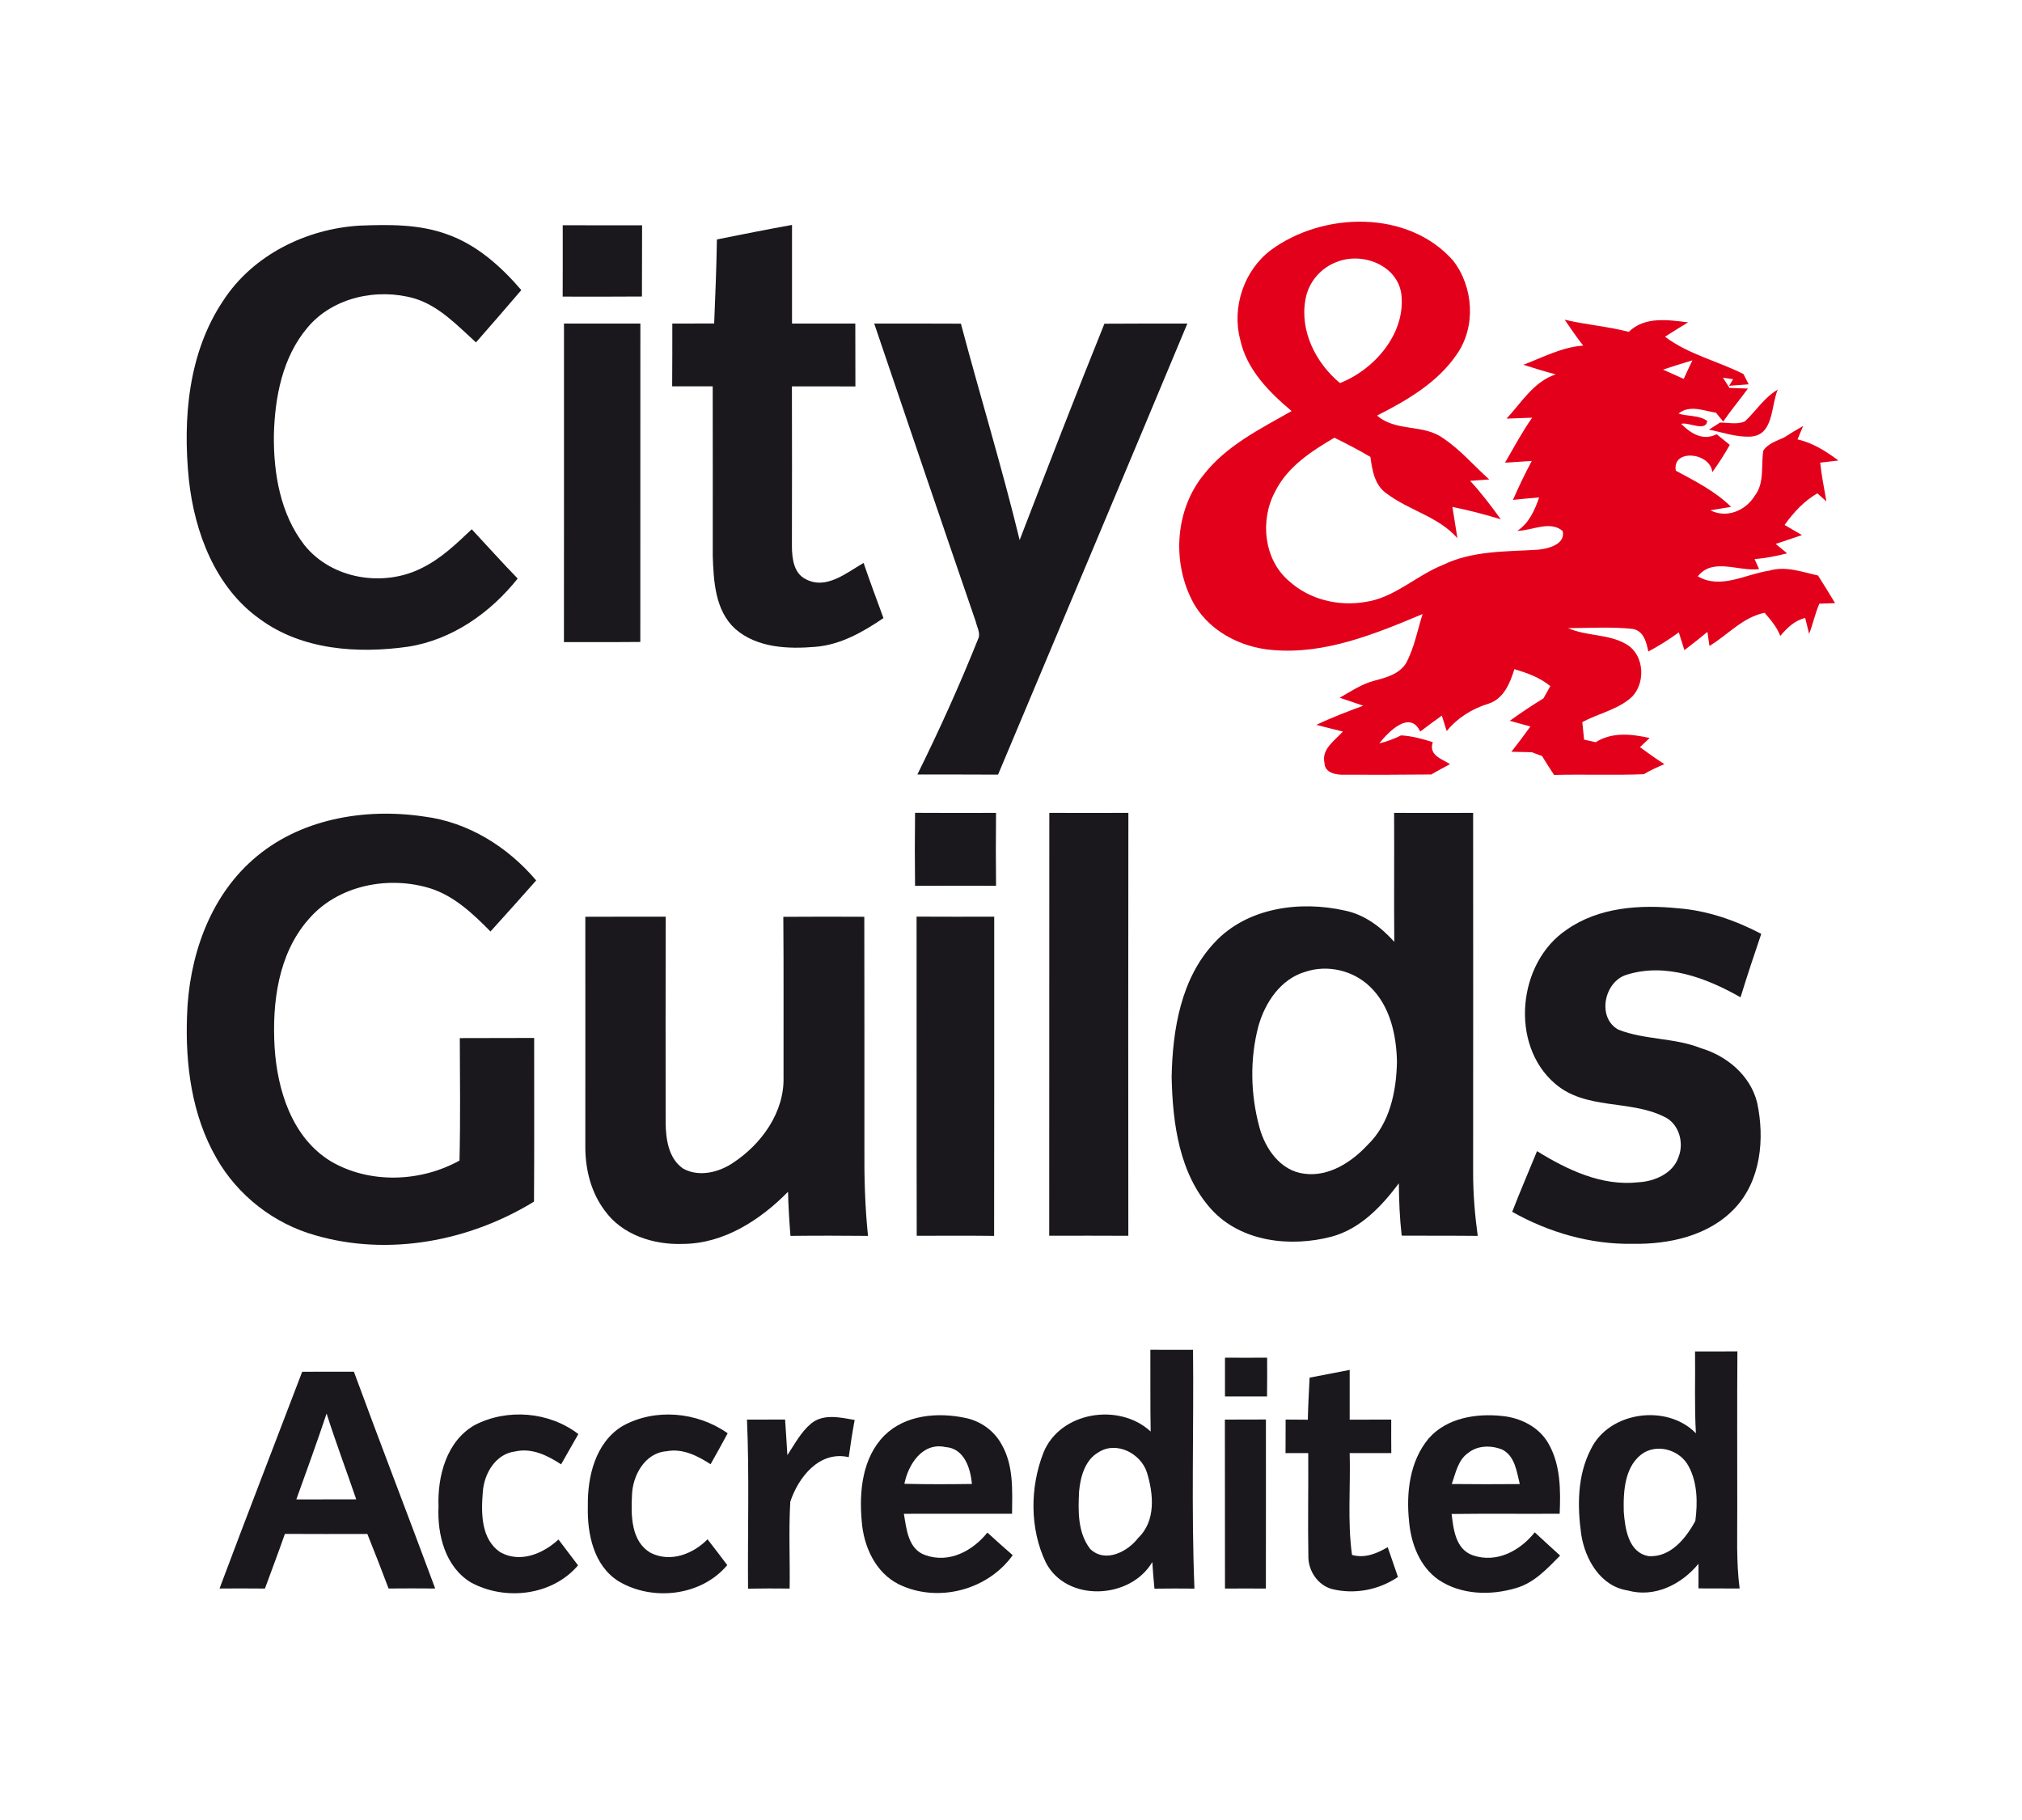<?xml version="1.0" encoding="UTF-8" ?>
<!DOCTYPE svg PUBLIC "-//W3C//DTD SVG 1.1//EN" "http://www.w3.org/Graphics/SVG/1.1/DTD/svg11.dtd">
<svg width="400pt" height="360pt" viewBox="0 0 400 360" version="1.1" xmlns="http://www.w3.org/2000/svg">
<path fill="#ffffff" d=" M 0.00 0.00 L 400.00 0.00 L 400.00 360.00 L 0.00 360.00 L 0.00 0.00 Z" />
<path fill="#1a181d" d=" M 141.82 47.36 C 146.77 46.37 151.71 45.38 156.68 44.49 C 156.67 50.99 156.68 57.49 156.68 64.00 C 160.85 64.00 165.02 64.00 169.20 64.00 C 169.21 68.15 169.20 72.30 169.22 76.44 C 165.03 76.42 160.84 76.42 156.66 76.43 C 156.70 86.97 156.67 97.52 156.66 108.06 C 156.68 110.43 157.00 113.39 159.41 114.57 C 163.47 116.71 167.45 113.29 170.84 111.35 C 172.08 115.01 173.45 118.63 174.77 122.26 C 170.73 125.00 166.30 127.54 161.33 127.94 C 155.92 128.41 149.75 128.16 145.45 124.40 C 141.47 120.77 141.17 114.99 141.00 109.97 C 140.99 98.79 141.02 87.61 140.99 76.42 C 138.31 76.42 135.64 76.42 132.97 76.42 C 133.00 72.28 133.00 68.14 133.00 64.00 C 135.76 64.00 138.52 63.99 141.28 63.99 C 141.50 58.45 141.74 52.91 141.82 47.36 Z" />
<path fill="#e3001b" d=" M 251.39 49.48 C 261.75 41.84 278.58 41.45 287.47 51.56 C 291.51 56.77 292.02 64.64 288.18 70.10 C 284.37 75.70 278.33 79.19 272.42 82.20 C 276.16 85.46 281.53 83.83 285.44 86.65 C 288.88 88.92 291.55 92.11 294.61 94.84 C 293.66 94.91 291.77 95.04 290.83 95.11 C 293.03 97.50 295.00 100.09 296.89 102.72 C 293.74 101.75 290.55 100.92 287.32 100.27 C 287.65 102.33 287.97 104.39 288.31 106.45 C 284.56 102.18 278.78 100.98 274.38 97.67 C 271.94 96.05 271.46 93.05 271.10 90.38 C 268.78 89.01 266.39 87.77 263.98 86.58 C 259.40 89.26 254.66 92.35 252.24 97.26 C 249.21 102.89 250.00 110.71 255.02 114.95 C 259.04 118.60 264.77 119.98 270.08 119.07 C 275.87 118.25 280.16 113.83 285.46 111.74 C 291.29 108.90 297.85 109.13 304.15 108.74 C 306.17 108.58 309.74 107.70 309.14 105.04 C 306.64 102.89 303.07 104.97 300.16 105.00 C 302.49 103.47 303.60 100.92 304.48 98.39 C 302.75 98.53 301.02 98.70 299.30 98.88 C 300.44 96.26 301.68 93.69 303.02 91.18 C 301.25 91.30 299.49 91.40 297.73 91.52 C 299.47 88.53 301.10 85.45 303.10 82.62 C 301.41 82.68 299.72 82.74 298.03 82.81 C 301.01 79.61 303.37 75.51 307.76 74.05 C 305.61 73.49 303.48 72.84 301.36 72.15 C 305.24 70.68 308.99 68.65 313.20 68.36 C 311.89 66.72 310.72 64.97 309.53 63.24 C 313.72 64.23 318.03 64.56 322.21 65.64 C 325.40 62.54 329.95 63.28 333.95 63.76 C 332.41 64.69 330.89 65.64 329.38 66.60 C 333.99 70.10 339.80 71.41 344.90 73.99 L 345.93 76.02 C 344.63 76.13 343.34 76.22 342.05 76.31 L 342.86 75.01 L 340.84 74.71 C 341.16 75.22 341.81 76.22 342.13 76.73 C 343.35 76.77 344.56 76.82 345.78 76.86 C 344.18 79.06 342.42 81.14 340.89 83.39 C 340.40 82.81 339.93 82.22 339.46 81.63 C 337.00 81.26 334.28 80.01 332.05 81.80 C 333.88 82.42 336.13 82.06 337.73 83.27 C 337.46 85.50 334.00 83.41 332.58 83.84 C 334.46 85.75 336.90 87.27 339.60 85.89 C 340.46 86.59 341.32 87.30 342.19 88.00 C 341.14 89.86 339.99 91.67 338.73 93.40 C 338.40 89.50 330.76 88.68 331.51 93.10 C 335.36 95.18 339.29 97.14 342.45 100.26 C 341.43 100.43 339.38 100.77 338.36 100.94 C 341.58 102.58 345.32 101.03 347.14 98.05 C 349.14 95.47 348.31 92.07 348.84 89.09 C 349.81 87.71 351.46 87.21 352.92 86.55 C 354.15 85.75 355.40 84.99 356.70 84.27 C 356.42 84.93 355.87 86.26 355.59 86.92 C 358.61 87.58 361.24 89.27 363.69 91.09 C 362.79 91.20 360.98 91.41 360.08 91.51 C 360.34 94.09 360.87 96.63 361.31 99.18 C 360.86 98.78 359.96 97.98 359.52 97.58 C 356.86 99.12 354.80 101.37 353.03 103.84 C 354.17 104.51 355.33 105.17 356.48 105.84 C 354.75 106.43 353.01 107.02 351.28 107.59 C 351.84 108.06 352.96 108.99 353.53 109.45 C 351.41 110.00 349.27 110.41 347.10 110.60 C 347.33 111.09 347.77 112.08 347.99 112.57 C 344.00 113.10 338.81 110.21 335.87 114.00 C 340.39 116.65 345.35 113.55 349.99 112.88 C 353.24 111.91 356.49 113.13 359.65 113.84 C 360.80 115.65 361.92 117.46 363.02 119.30 C 362.24 119.33 360.69 119.38 359.91 119.41 C 359.08 121.34 358.64 123.42 357.89 125.38 L 357.11 122.24 C 355.02 122.72 353.52 124.21 352.18 125.79 C 351.51 124.03 350.29 122.60 349.08 121.21 C 344.74 122.09 341.82 125.58 338.17 127.77 C 338.03 126.84 337.90 125.91 337.77 124.99 C 336.28 126.23 334.76 127.44 333.21 128.60 C 332.84 127.43 332.47 126.26 332.11 125.08 C 330.19 126.49 328.17 127.76 326.07 128.88 C 325.70 127.02 325.17 124.78 322.98 124.40 C 318.76 123.95 314.47 124.23 310.22 124.25 C 313.85 125.86 318.09 125.37 321.57 127.34 C 325.49 129.45 325.70 135.68 322.27 138.33 C 319.55 140.49 316.03 141.20 313.02 142.84 C 313.13 143.99 313.24 145.14 313.37 146.30 C 313.94 146.42 315.08 146.68 315.66 146.81 C 318.95 144.75 322.73 145.18 326.34 145.98 C 325.86 146.44 324.90 147.34 324.43 147.79 C 326.00 148.95 327.60 150.09 329.25 151.15 C 327.85 151.74 326.48 152.37 325.18 153.14 C 319.27 153.37 313.35 153.13 307.43 153.28 C 306.62 152.05 305.82 150.81 305.06 149.55 C 304.55 149.36 303.52 148.98 303.01 148.79 C 301.66 148.77 300.32 148.74 298.99 148.70 C 300.28 147.06 301.53 145.39 302.75 143.70 C 301.38 143.33 300.02 142.96 298.67 142.58 C 300.84 141.02 303.05 139.53 305.33 138.14 C 305.67 137.53 306.35 136.32 306.69 135.71 C 304.63 134.01 302.11 133.11 299.58 132.36 C 298.72 135.13 297.48 138.22 294.46 139.19 C 291.21 140.19 288.34 141.97 286.19 144.61 C 285.95 143.85 285.47 142.31 285.23 141.55 C 283.79 142.58 282.37 143.63 280.96 144.70 C 278.90 140.40 274.70 144.72 272.84 147.05 C 274.34 146.68 275.79 146.15 277.17 145.46 C 279.32 145.58 281.40 146.15 283.44 146.80 C 282.58 149.39 285.17 150.09 286.86 151.15 C 285.60 151.81 284.36 152.48 283.14 153.19 C 277.40 153.24 271.66 153.27 265.93 153.24 C 264.37 153.29 262.08 152.92 262.02 150.95 C 261.35 148.18 264.07 146.47 265.66 144.70 C 263.91 144.27 262.15 143.84 260.41 143.38 C 263.42 141.93 266.55 140.75 269.68 139.59 C 268.13 139.05 266.57 138.52 265.02 138.01 C 267.27 136.75 269.43 135.25 271.97 134.62 C 274.24 134.02 276.76 133.34 278.12 131.23 C 279.77 128.19 280.39 124.74 281.42 121.46 C 272.07 125.38 262.17 129.47 251.82 128.58 C 245.29 128.09 238.68 124.60 235.72 118.55 C 231.85 110.83 232.56 100.81 238.03 94.01 C 242.52 88.18 249.26 84.86 255.51 81.31 C 251.06 77.56 246.62 73.10 245.35 67.20 C 243.64 60.79 246.09 53.49 251.39 49.48 Z" />
<path fill="#1a181d" d=" M 44.21 59.39 C 50.07 50.42 60.58 45.27 71.11 44.63 C 76.93 44.40 82.92 44.32 88.46 46.35 C 94.35 48.43 99.12 52.71 103.13 57.38 C 100.16 60.85 97.17 64.30 94.16 67.73 C 90.47 64.39 86.89 60.52 81.98 59.03 C 74.63 56.93 65.83 58.79 60.82 64.81 C 55.87 70.65 54.37 78.57 54.18 86.02 C 54.09 93.62 55.45 101.70 60.23 107.83 C 65.64 114.58 75.86 116.20 83.44 112.36 C 87.23 110.51 90.29 107.56 93.32 104.69 C 96.36 107.94 99.31 111.25 102.41 114.44 C 97.02 121.21 89.47 126.53 80.79 127.91 C 70.81 129.33 59.78 128.61 51.40 122.45 C 42.60 116.20 38.51 105.34 37.37 94.96 C 36.13 82.85 37.22 69.74 44.21 59.39 Z" />
<path fill="#1a181d" d=" M 111.31 58.67 C 111.33 53.96 111.33 49.26 111.32 44.55 C 116.55 44.58 121.78 44.56 127.02 44.57 C 127.00 49.26 127.01 53.96 126.99 58.65 C 121.76 58.70 116.54 58.67 111.31 58.67 Z" />
<path fill="#ffffff" d=" M 264.53 51.78 C 269.56 49.81 276.52 52.48 277.23 58.27 C 278.08 66.00 271.89 73.10 265.08 75.77 C 260.31 71.83 257.08 65.46 258.26 59.19 C 258.83 55.81 261.32 52.93 264.53 51.78 Z" />
<path fill="#1a181d" d=" M 111.57 64.00 C 116.61 64.00 121.64 63.99 126.68 64.00 C 126.67 84.99 126.68 105.99 126.67 126.98 C 121.63 127.03 116.60 126.99 111.56 127.01 C 111.58 106.00 111.57 85.00 111.57 64.00 Z" />
<path fill="#1a181d" d=" M 172.94 64.00 C 178.65 64.01 184.37 63.98 190.09 64.02 C 193.88 78.31 198.22 92.45 201.71 106.82 C 207.23 92.53 212.74 78.23 218.48 64.03 C 223.95 63.98 229.42 64.01 234.89 64.00 C 222.46 93.76 209.94 123.49 197.44 153.22 C 192.12 153.18 186.80 153.21 181.48 153.19 C 185.81 144.44 189.84 135.52 193.47 126.45 C 194.06 125.28 193.26 124.04 193.01 122.90 C 186.26 103.29 179.59 83.64 172.94 64.00 Z" />
<path fill="#ffffff" d=" M 328.99 73.11 C 330.91 72.46 332.85 71.85 334.80 71.28 C 334.21 72.50 333.63 73.72 333.08 74.95 C 331.71 74.34 330.35 73.73 328.99 73.11 Z" />
<path fill="#e3001b" d=" M 345.21 83.33 C 347.39 81.27 349.02 78.61 351.68 77.07 C 350.28 80.39 350.93 86.29 346.06 86.37 C 343.34 86.46 340.71 85.49 338.07 84.99 C 338.79 84.51 339.51 84.05 340.25 83.59 C 341.88 83.57 343.66 84.06 345.21 83.33 Z" />
<path fill="#1a181d" d=" M 50.00 170.07 C 59.10 161.98 72.10 159.75 83.87 161.51 C 92.60 162.60 100.45 167.51 106.07 174.15 C 103.08 177.54 100.06 180.90 97.03 184.25 C 93.63 180.81 89.98 177.32 85.28 175.77 C 76.93 173.12 66.78 175.06 60.97 181.92 C 55.01 188.75 53.82 198.38 54.32 207.11 C 54.85 215.64 57.77 225.06 65.48 229.73 C 73.16 234.21 83.21 233.83 90.90 229.56 C 91.09 221.49 90.99 213.41 90.96 205.34 C 95.87 205.30 100.77 205.35 105.67 205.31 C 105.66 216.10 105.71 226.89 105.64 237.68 C 92.89 245.50 76.95 248.55 62.43 244.36 C 54.22 242.07 47.03 236.49 42.82 229.08 C 37.94 220.61 36.64 210.57 37.00 200.94 C 37.34 189.58 41.28 177.74 50.00 170.07 Z" />
<path fill="#1a181d" d=" M 181.02 160.78 C 186.36 160.82 191.70 160.80 197.04 160.79 C 196.99 165.59 196.99 170.40 197.04 175.21 C 191.70 175.20 186.36 175.18 181.02 175.22 C 180.96 170.40 180.96 165.59 181.02 160.78 Z" />
<path fill="#1a181d" d=" M 207.58 160.79 C 212.79 160.80 218.00 160.81 223.22 160.79 C 223.17 188.68 223.20 216.56 223.21 244.44 C 217.99 244.41 212.78 244.42 207.56 244.43 C 207.58 216.55 207.56 188.67 207.58 160.79 Z" />
<path fill="#1a181d" d=" M 275.79 160.79 C 281.00 160.81 286.21 160.81 291.42 160.79 C 291.44 184.52 291.43 208.25 291.42 231.98 C 291.42 236.16 291.76 240.33 292.33 244.46 C 287.31 244.40 282.30 244.45 277.29 244.41 C 276.89 240.97 276.75 237.51 276.73 234.06 C 273.31 238.63 269.10 243.08 263.40 244.62 C 255.33 246.73 245.56 245.69 239.66 239.24 C 233.26 232.18 231.97 222.17 231.78 213.02 C 231.96 203.65 233.62 193.45 240.31 186.39 C 246.74 179.50 257.16 178.12 265.99 180.10 C 269.92 180.88 273.20 183.37 275.82 186.30 C 275.75 177.80 275.83 169.29 275.79 160.79 Z" />
<path fill="#1a181d" d=" M 309.95 183.88 C 316.29 179.43 324.47 178.90 331.95 179.66 C 337.74 180.10 343.30 182.04 348.42 184.72 C 347.00 188.89 345.61 193.06 344.32 197.27 C 337.60 193.44 329.51 190.37 321.78 192.81 C 317.32 194.16 315.86 201.32 320.16 203.67 C 325.38 205.72 331.24 205.24 336.48 207.33 C 341.63 208.86 346.26 212.73 347.60 218.08 C 349.13 225.20 348.37 233.53 343.14 239.04 C 338.01 244.46 330.19 246.15 322.98 246.03 C 314.63 246.17 306.39 243.78 299.15 239.70 C 300.71 235.67 302.43 231.70 304.06 227.70 C 310.05 231.39 316.85 234.66 324.09 233.86 C 327.33 233.69 331.02 232.10 332.08 228.79 C 333.20 225.91 332.07 222.11 329.10 220.84 C 322.32 217.51 313.68 219.56 307.65 214.37 C 298.60 206.66 300.20 190.38 309.95 183.88 Z" />
<path fill="#1a181d" d=" M 115.79 181.34 C 121.09 181.31 126.39 181.33 131.69 181.32 C 131.66 194.89 131.67 208.45 131.68 222.01 C 131.71 225.27 132.22 229.12 135.11 231.13 C 138.21 232.88 142.16 231.93 144.98 230.03 C 150.64 226.32 155.21 220.00 155.00 213.00 C 154.99 202.45 155.04 191.90 154.96 181.35 C 160.30 181.30 165.64 181.32 170.98 181.34 C 171.02 196.56 170.99 211.78 171.00 227.01 C 170.95 232.83 171.11 238.66 171.71 244.46 C 166.59 244.41 161.48 244.40 156.37 244.46 C 156.14 241.55 155.96 238.65 155.89 235.74 C 150.37 241.34 143.15 246.03 135.03 246.05 C 129.31 246.25 123.05 244.27 119.62 239.44 C 116.94 235.89 115.81 231.39 115.79 227.00 C 115.79 211.78 115.81 196.56 115.79 181.34 Z" />
<path fill="#1a181d" d=" M 181.32 181.31 C 186.44 181.34 191.56 181.33 196.68 181.32 C 196.68 202.37 196.69 223.41 196.66 244.46 C 191.56 244.40 186.45 244.43 181.35 244.44 C 181.30 223.40 181.35 202.35 181.32 181.31 Z" />
<path fill="#ffffff" d=" M 258.24 192.22 C 262.62 190.75 267.69 191.95 271.00 195.15 C 274.97 198.94 276.24 204.67 276.35 209.97 C 276.25 215.86 274.94 222.24 270.53 226.48 C 267.36 229.89 262.85 232.82 258.01 232.16 C 253.32 231.60 250.30 227.25 249.15 223.00 C 247.38 216.49 247.22 209.48 248.95 202.95 C 250.27 198.28 253.36 193.63 258.24 192.22 Z" />
<path fill="#1a181d" d=" M 227.57 266.99 C 230.38 266.99 233.19 267.00 236.01 267.00 C 236.17 282.74 235.65 298.50 236.29 314.23 C 233.65 314.20 231.01 314.20 228.38 314.24 C 228.22 312.49 228.05 310.74 227.95 308.98 C 223.59 316.39 210.98 316.98 206.89 309.07 C 203.68 302.39 203.74 294.18 206.42 287.34 C 209.70 279.21 221.41 277.39 227.63 283.16 C 227.53 277.77 227.60 272.38 227.57 266.99 Z" />
<path fill="#1a181d" d=" M 335.32 267.32 C 338.11 267.33 340.90 267.32 343.70 267.30 C 343.62 277.55 343.68 287.79 343.67 298.03 C 343.70 303.43 343.44 308.84 344.14 314.21 C 341.42 314.20 338.71 314.19 336.00 314.19 C 335.99 312.56 335.99 310.94 336.00 309.32 C 332.64 313.40 327.32 316.10 321.97 314.59 C 316.61 313.77 313.56 308.43 312.80 303.49 C 312.02 297.89 312.03 291.82 314.70 286.68 C 318.27 279.18 329.79 277.62 335.49 283.51 C 335.18 278.12 335.39 272.72 335.32 267.32 Z" />
<path fill="#1a181d" d=" M 242.33 268.55 C 245.11 268.57 247.89 268.57 250.67 268.55 C 250.68 271.11 250.68 273.66 250.65 276.22 C 247.88 276.21 245.10 276.21 242.33 276.22 C 242.33 273.66 242.33 271.10 242.33 268.55 Z" />
<path fill="#1a181d" d=" M 59.78 271.34 C 63.19 271.33 66.60 271.31 70.01 271.33 C 75.27 285.66 80.79 299.89 86.09 314.21 C 83.01 314.18 79.94 314.18 76.87 314.21 C 75.51 310.59 74.11 307.00 72.67 303.42 C 67.23 303.43 61.80 303.44 56.36 303.41 C 55.09 307.03 53.73 310.62 52.41 314.22 C 49.42 314.19 46.43 314.19 43.43 314.21 C 48.79 299.88 54.34 285.63 59.78 271.34 Z" />
<path fill="#1a181d" d=" M 259.07 272.50 C 261.71 271.98 264.36 271.50 267.00 270.97 C 267.00 274.24 267.00 277.52 267.00 280.81 C 269.74 280.80 272.48 280.80 275.22 280.80 C 275.21 283.00 275.21 285.21 275.23 287.42 C 272.48 287.42 269.74 287.42 267.00 287.42 C 267.19 294.13 266.54 300.90 267.46 307.57 C 270.00 308.28 272.36 307.30 274.52 306.03 C 275.20 307.99 275.88 309.95 276.55 311.93 C 272.72 314.52 267.95 315.42 263.46 314.31 C 260.76 313.55 258.87 310.82 258.83 308.06 C 258.70 301.18 258.85 294.30 258.80 287.42 C 257.30 287.42 255.80 287.43 254.31 287.43 C 254.32 285.21 254.33 283.00 254.33 280.79 C 255.79 280.79 257.26 280.81 258.72 280.82 C 258.78 278.04 258.93 275.27 259.07 272.50 Z" />
<path fill="#ffffff" d=" M 64.61 279.60 C 66.42 285.30 68.53 290.90 70.47 296.57 C 66.52 296.57 62.57 296.57 58.62 296.59 C 60.66 290.94 62.70 285.29 64.61 279.60 Z" />
<path fill="#1a181d" d=" M 93.93 281.87 C 100.37 278.55 108.64 279.23 114.41 283.66 C 113.28 285.66 112.14 287.65 111.00 289.65 C 108.32 287.90 105.23 286.35 101.92 287.10 C 98.06 287.57 95.79 291.43 95.52 295.03 C 95.17 299.16 95.09 304.44 98.98 307.04 C 102.92 309.24 107.44 307.32 110.48 304.52 C 111.77 306.22 113.07 307.92 114.35 309.63 C 109.23 315.65 99.89 316.70 93.14 313.00 C 88.08 309.94 86.48 303.56 86.75 298.00 C 86.52 291.99 88.34 285.02 93.93 281.87 Z" />
<path fill="#1a181d" d=" M 123.13 282.08 C 129.59 278.47 137.97 279.27 143.95 283.51 C 142.85 285.57 141.71 287.60 140.57 289.63 C 137.99 287.96 135.05 286.45 131.86 287.06 C 127.55 287.37 125.09 291.92 125.02 295.85 C 124.82 299.80 124.83 304.95 128.76 307.18 C 132.68 309.11 137.08 307.39 139.97 304.48 C 141.28 306.17 142.59 307.87 143.87 309.58 C 138.72 315.73 129.06 316.79 122.34 312.76 C 117.44 309.66 116.15 303.39 116.29 297.99 C 116.18 292.11 117.77 285.35 123.13 282.08 Z" />
<path fill="#1a181d" d=" M 160.49 281.55 C 162.93 279.58 166.25 280.38 169.07 280.87 C 168.62 283.31 168.24 285.76 167.90 288.23 C 162.10 286.90 157.96 292.17 156.34 297.03 C 156.00 302.75 156.30 308.49 156.21 314.22 C 153.47 314.19 150.72 314.19 147.98 314.24 C 147.89 303.09 148.25 291.94 147.77 280.80 C 150.28 280.80 152.79 280.79 155.31 280.79 C 155.46 283.14 155.63 285.48 155.76 287.83 C 157.21 285.65 158.45 283.24 160.49 281.55 Z" />
<path fill="#1a181d" d=" M 174.99 283.91 C 179.10 279.85 185.48 279.32 190.88 280.45 C 193.96 281.04 196.72 283.02 198.19 285.80 C 200.54 289.93 200.25 294.84 200.21 299.42 C 193.08 299.44 185.94 299.41 178.81 299.43 C 179.32 302.45 179.65 306.45 183.06 307.61 C 187.75 309.29 192.41 306.78 195.33 303.15 C 196.98 304.66 198.65 306.15 200.34 307.62 C 195.36 314.56 185.52 317.12 177.83 313.39 C 173.17 311.08 170.84 305.87 170.47 300.89 C 169.93 295.01 170.59 288.29 174.99 283.91 Z" />
<path fill="#1a181d" d=" M 282.66 284.49 C 286.22 280.46 292.00 279.54 297.11 280.08 C 300.76 280.42 304.46 282.24 306.31 285.52 C 308.73 289.71 308.74 294.73 308.54 299.42 C 301.42 299.47 294.29 299.37 287.17 299.47 C 287.52 302.53 287.97 306.48 291.38 307.65 C 296.10 309.25 300.70 306.74 303.61 303.10 C 305.27 304.65 306.95 306.16 308.63 307.70 C 306.07 310.28 303.47 313.14 299.84 314.14 C 294.85 315.63 289.02 315.47 284.60 312.50 C 280.86 309.91 279.13 305.32 278.75 300.94 C 278.15 295.27 278.86 288.99 282.66 284.49 Z" />
<path fill="#1a181d" d=" M 242.33 314.22 C 242.32 303.08 242.33 291.94 242.31 280.80 C 245.01 280.80 247.72 280.80 250.43 280.78 C 250.43 291.93 250.44 303.07 250.42 314.22 C 247.72 314.21 245.03 314.20 242.33 314.22 Z" />
<path fill="#ffffff" d=" M 178.91 293.50 C 179.68 289.66 182.47 285.24 187.02 286.23 C 190.72 286.46 192.01 290.41 192.26 293.53 C 187.81 293.59 183.35 293.61 178.91 293.50 Z" />
<path fill="#ffffff" d=" M 290.49 287.36 C 292.36 285.86 295.08 285.86 297.22 286.75 C 299.71 288.05 300.04 291.11 300.65 293.55 C 296.16 293.59 291.67 293.59 287.19 293.54 C 287.98 291.36 288.42 288.75 290.49 287.36 Z" />
<path fill="#ffffff" d=" M 217.32 287.26 C 220.84 284.99 225.64 287.47 226.87 291.20 C 228.19 295.45 228.71 300.81 225.18 304.18 C 223.09 306.94 218.65 309.24 215.68 306.40 C 213.17 303.18 213.27 298.85 213.47 294.99 C 213.73 292.12 214.64 288.77 217.32 287.26 Z" />
<path fill="#ffffff" d=" M 325.31 287.28 C 328.36 285.59 332.43 286.98 334.04 290.01 C 335.81 293.28 335.85 297.23 335.38 300.83 C 333.54 304.26 330.44 308.12 326.12 307.80 C 322.13 307.11 321.47 302.33 321.22 299.02 C 321.11 294.92 321.38 289.67 325.31 287.28 Z" />
</svg>
